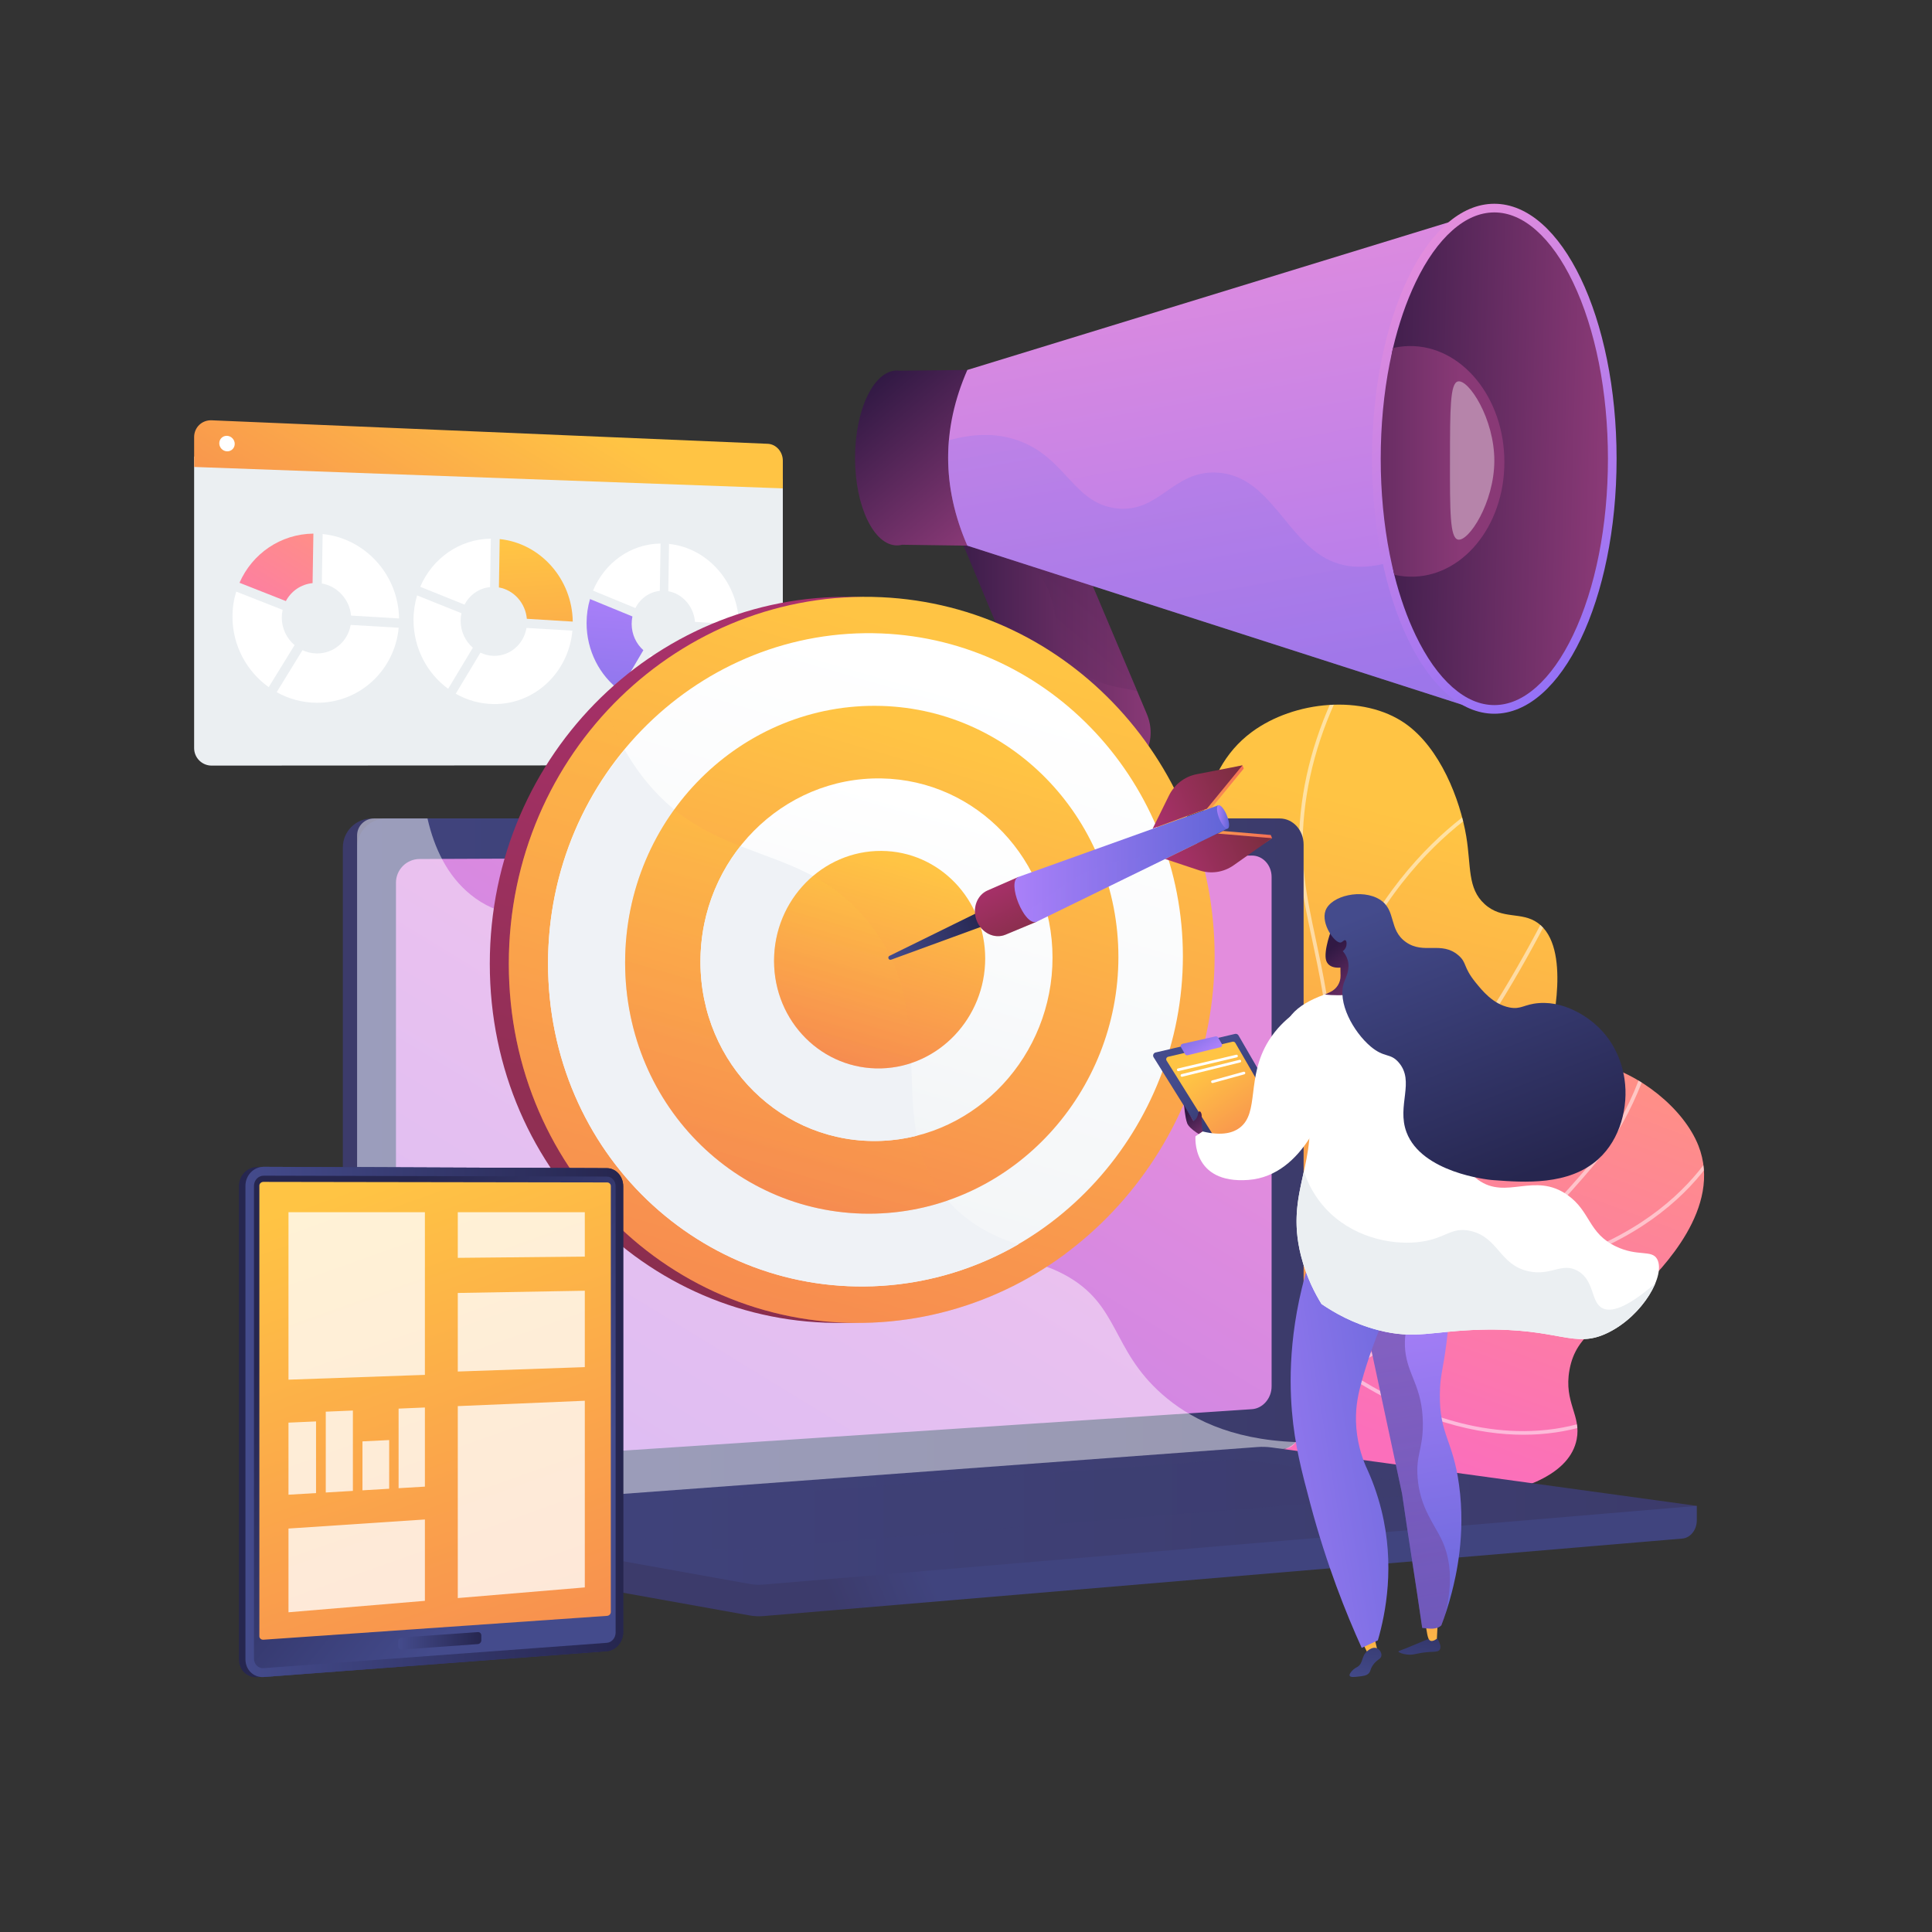 <?xml version="1.0" encoding="utf-8"?>
<!-- Generator: Adobe Illustrator 27.5.0, SVG Export Plug-In . SVG Version: 6.00 Build 0)  -->
<svg version="1.1" xmlns="http://www.w3.org/2000/svg" xmlns:xlink="http://www.w3.org/1999/xlink" x="0px" y="0px"
	 viewBox="0 0 3710 3710" style="enable-background:new 0 0 3710 3710;" xml:space="preserve">
<rect x="0" y="0" width="3710" height="3710" fill="#333333" stroke="none"/>
<g id="Background">
	<g>
		<g>
			<rect style="fill:transparent;" width="3710" height="3710"/>
		</g>
	</g>
</g>
<g id="Illustration">
	<g>
		<path style="fill:transparent;" d="M1074.332,555.198c-96.455,140.604,16.64,368.558-126.481,474.304
			c-139.318,102.936-310.466-65.79-441.764,22.817c-194.773,131.443-159.204,732.9,125.565,1106.598
			c85.64,112.384,157.197,156.111,188.89,283.211c68.052,272.917-171.119,435.265-125.604,570.246
			c102.481,303.927,1678.564,558.957,2310.959-354.443c295.354-426.596,339.545-1042.603,75.656-1510.464
			C2604.706,302.05,1290.759,239.708,1074.332,555.198z"/>
		<g>
			<g>
				<path style="fill:#EBEFF2;" d="M372.788,876.741v559.806c0,18.585,15.052,33.642,33.579,33.632l1067.902-0.636
					c16.022-0.01,28.984-13.985,28.984-31.216V919.32L372.788,876.741z"/>
				<linearGradient id="SVGID_1_" gradientUnits="userSpaceOnUse" x1="1024.11" y1="743.187" x2="558.626" y2="1504.151">
					<stop  offset="0" style="stop-color:#FFC444"/>
					<stop  offset="0.996" style="stop-color:#F36F56"/>
				</linearGradient>
				<path style="fill:url(#SVGID_1_);" d="M1474.269,852.21L406.367,807.094c-18.527-0.783-33.579,13.647-33.579,32.233v57.362
					l1130.464,41.126v-53.181C1503.252,867.401,1490.29,852.886,1474.269,852.21z"/>
				<path style="fill:#FFFFFF;" d="M450.747,852.386c0,8.221-6.634,14.631-14.825,14.315c-8.2-0.315-14.854-7.249-14.854-15.486
					c0-8.237,6.654-14.646,14.854-14.315C444.113,837.232,450.747,844.165,450.747,852.386z"/>
			</g>
			<g>
				
					<linearGradient id="SVGID_00000015320925150074972020000002462821576630692285_" gradientUnits="userSpaceOnUse" x1="602.106" y1="1003.439" x2="413.412" y2="1302.941">
					<stop  offset="0" style="stop-color:#FF9085"/>
					<stop  offset="1" style="stop-color:#FB6FBB"/>
				</linearGradient>
				<path style="fill:url(#SVGID_00000015320925150074972020000002462821576630692285_);" d="M548.961,1154.218
					c10.115-19.02,29.063-32.319,51.293-34.449l1.554-95.074c-63.287,0.657-117.608,38.861-141.886,94.403L548.961,1154.218z"/>
				<path style="fill:#FFFFFF;" d="M618.019,1120.458c29.972,5.242,53.303,30.638,56.091,61.627l92.192,5.541
					c-1.173-83.816-65.121-153.89-146.734-162.127L618.019,1120.458z"/>
				<path style="fill:#FFFFFF;" d="M673.398,1200.023c-5.437,31.546-32.569,55.226-65.351,54.783
					c-9.679-0.131-18.886-2.353-27.206-6.236l-49.557,80.624c22.89,12.791,49.05,20.139,76.763,20.341
					c82.677,0.603,149.952-62.672,157.551-144.08L673.398,1200.023z"/>
				<path style="fill:#FFFFFF;" d="M516.009,1319.508l49.653-80.669c-14.975-12.673-24.544-31.727-24.544-52.895
					c0-5.115,0.563-10.086,1.622-14.857l-89.112-35.036c-4.68,15.183-7.202,31.368-7.202,48.196
					C446.426,1239.97,474.018,1289.511,516.009,1319.508z"/>
			</g>
			<g>
				<path style="fill:#FFFFFF;" d="M892.065,1161.081c9.668-18.599,27.778-31.609,49.027-33.704l1.485-92.955
					c-60.491,0.681-112.402,38.061-135.601,92.367L892.065,1161.081z"/>
				
					<linearGradient id="SVGID_00000012459773471620064380000011989443796307345339_" gradientUnits="userSpaceOnUse" x1="1022.92" y1="1043.956" x2="1056.955" y2="1695.491">
					<stop  offset="0" style="stop-color:#FFC444"/>
					<stop  offset="0.996" style="stop-color:#F36F56"/>
				</linearGradient>
				<path style="fill:url(#SVGID_00000012459773471620064380000011989443796307345339_);" d="M958.074,1128.043
					c28.653,5.111,50.959,29.932,53.625,60.232l88.156,5.382c-1.122-81.967-62.272-150.455-140.299-158.459L958.074,1128.043z"/>
				<path style="fill:#FFFFFF;" d="M1011.019,1205.816c-5.198,30.848-31.138,54.01-62.476,53.587
					c-9.252-0.125-18.053-2.295-26.006-6.089l-47.365,78.833c21.877,12.501,46.881,19.68,73.371,19.874
					c79.042,0.576,143.373-61.313,150.64-140.926L1011.019,1205.816z"/>
				<path style="fill:#FFFFFF;" d="M860.573,1322.68l47.454-78.876c-14.313-12.385-23.458-31.009-23.458-51.703
					c0-5,0.538-9.86,1.55-14.526l-85.156-34.211c-4.472,14.844-6.882,30.665-6.882,47.114
					C794.082,1244.946,820.446,1293.365,860.573,1322.68z"/>
			</g>
			<g>
				<path style="fill:#FFFFFF;" d="M1220.152,1167.644c9.249-18.196,26.577-30.931,46.908-32.989l1.421-90.928
					c-57.876,0.703-107.535,37.293-129.724,90.417L1220.152,1167.644z"/>
				<path style="fill:#FFFFFF;" d="M1283.31,1135.297c27.419,4.986,48.766,29.258,51.317,58.898l84.38,5.231
					c-1.074-80.197-59.607-147.17-134.279-154.953L1283.31,1135.297z"/>
				<path style="fill:#FFFFFF;" d="M1333.975,1211.356c-4.975,30.179-29.799,52.846-59.787,52.441
					c-8.853-0.119-17.274-2.24-24.883-5.949l-45.316,77.12c20.93,12.223,44.852,19.242,70.198,19.427
					c75.642,0.552,137.218-60.011,144.175-137.907L1333.975,1211.356z"/>
				
					<linearGradient id="SVGID_00000173136986455292109670000014425139287299296909_" gradientUnits="userSpaceOnUse" x1="1188.115" y1="1137.204" x2="1140.463" y2="1678.044">
					<stop  offset="0" style="stop-color:#AA80F9"/>
					<stop  offset="0.996" style="stop-color:#6165D7"/>
				</linearGradient>
				<path style="fill:url(#SVGID_00000173136986455292109670000014425139287299296909_);" d="M1190.024,1325.712l45.4-77.161
					c-13.694-12.109-22.443-30.322-22.443-50.564c0-4.891,0.514-9.645,1.483-14.208l-81.458-33.423
					c-4.277,14.519-6.582,29.993-6.582,46.08C1126.424,1249.704,1151.641,1297.05,1190.024,1325.712z"/>
			</g>
		</g>
		<g>
			<g>
				<g>
					<defs>
						<path id="SVGID_00000157989819919685486430000016682140274866056109_" d="M2104.325,2768.907
							c68.428-64.214,158.72-168.503,199.578-315.963c53.583-193.392-24.939-291.12-16.084-618.538
							c5.599-207.024,11.592-351.445,115.962-428.692c81.79-60.535,214.201-72.57,294.562-16.46
							c66.818,46.654,105.473,145.881,117.269,216.71c9.613,57.725,1.892,99.638,35.168,130.047
							c34.006,31.076,70.717,13.483,102.515,36.5c64.485,46.678,27.146,201.298,21.112,226.287
							c-67.13,277.979-323.263,465.458-435.975,545.89C2445.238,2611.193,2301.072,2699.814,2104.325,2768.907z"/>
					</defs>
					
						<linearGradient id="SVGID_00000176739789072084037610000009366780394653541051_" gradientUnits="userSpaceOnUse" x1="2697.386" y1="1565.113" x2="2286.645" y2="3179.255">
						<stop  offset="0" style="stop-color:#FFC444"/>
						<stop  offset="0.996" style="stop-color:#F36F56"/>
					</linearGradient>
					
						<use xlink:href="#SVGID_00000157989819919685486430000016682140274866056109_"  style="overflow:visible;fill:url(#SVGID_00000176739789072084037610000009366780394653541051_);"/>
					<clipPath id="SVGID_00000101786305571874402270000014158060931822888364_">
						<use xlink:href="#SVGID_00000157989819919685486430000016682140274866056109_"  style="overflow:visible;"/>
					</clipPath>
					<g style="opacity:0.5;clip-path:url(#SVGID_00000101786305571874402270000014158060931822888364_);">
						<path style="fill:#FFFFFF;" d="M2026.365,2820.891l-2.498-6.567c118.775-45.135,220.958-98.942,303.717-159.93
							c121.969-89.887,197.898-192.983,225.672-306.422c21.76-88.872,14.04-181.002,3.352-308.514
							c-8.533-101.8-23.763-173.189-37.199-236.174c-17.577-82.394-31.462-147.476-21.791-241.94
							c9.813-95.845,41.413-191.12,93.914-283.179l6.107,3.483c-52.018,91.202-83.319,185.546-93.029,280.414
							c-9.562,93.363,4.22,157.966,21.67,239.756c13.48,63.191,28.759,134.81,37.326,237.054
							c10.341,123.354,18.507,220.786-3.524,310.771c-28.179,115.083-105.003,219.518-228.331,310.407
							C2248.482,2721.417,2145.734,2775.531,2026.365,2820.891z"/>
						<path style="fill:#FFFFFF;" d="M2554.217,1968.443l-3.637-1.587c-0.679-0.295-68.583-30.378-136.41-100.182
							c-62.599-64.422-138.061-176.869-142.079-346.703l7.027-0.165c3.963,167.557,78.368,278.449,140.092,341.971
							c57.998,59.688,115.814,89.815,130.578,96.954c55.723-184.021,154.567-299.464,227.929-364.028
							c80.142-70.526,148.196-97.348,148.875-97.611l2.539,6.553c-0.669,0.259-67.783,26.752-147.022,96.554
							c-73.101,64.395-171.781,179.893-226.76,364.439L2554.217,1968.443z"/>
						<path style="fill:#FFFFFF;" d="M2568.82,2244.118l-1.441-2.108c-0.666-0.976-67.639-98.537-153.919-183.192
							c-85.728-84.117-286.607-113.354-288.624-113.639l0.981-6.958c2.045,0.288,205.206,29.864,292.563,115.581
							c79.713,78.21,143.019,167.35,153.332,182.127c210.558-65.083,435.369-557.956,437.623-562.946l6.402,2.892
							c-0.566,1.259-57.802,127.351-140.627,259.527c-111.488,177.921-213.715,281.546-303.841,307.997L2568.82,2244.118z"/>
						<path style="fill:#FFFFFF;" d="M2363.089,2635.308l3.496-6.069c53.778-93.434,45.952-191.566-23.259-291.669
							c-51.874-75.024-120.686-122.988-121.376-123.465l3.994-5.783c0.697,0.482,70.435,49.065,123.053,125.095
							c68.469,98.938,77.795,200.14,27.143,293.139c24.913-3.622,114.363-18.376,226.132-57.365
							c121.228-42.287,294.265-122.547,430.195-264.767l264.168-276.391l5.078,4.855l-264.168,276.391
							c-136.942,143.279-311.125,224.066-433.132,266.607c-132.156,46.079-233.364,58.475-234.369,58.595L2363.089,2635.308z"/>
					</g>
				</g>
			</g>
			<g>
				<g>
					<defs>
						<path id="SVGID_00000040542348558204340970000004044746345929450157_" d="M2127.742,2752.985
							c133.056,65.175,311.856,129.218,510.347,133.971c50.655,1.213,363.579,8.705,389.579-122.942
							c9.159-46.373-25.019-70.847-13.857-133.062c13.226-73.719,69.677-86.543,136.982-153.95
							c40.161-40.221,157.692-157.929,110.642-277.086c-28.116-71.205-113.731-139.707-195.252-157.882
							c-119.573-26.66-206.904,60.177-352.129,209.662c-128.737,132.513-133.853,177.793-228.22,271.597
							C2415.795,2592.911,2304.364,2681.537,2127.742,2752.985z"/>
					</defs>
					
						<linearGradient id="SVGID_00000026128468053899092220000009104072970359941280_" gradientUnits="userSpaceOnUse" x1="2907.717" y1="1964.124" x2="2615.011" y2="2749.809">
						<stop  offset="0" style="stop-color:#FF9085"/>
						<stop  offset="0.629" style="stop-color:#FC7BA7"/>
						<stop  offset="1" style="stop-color:#FB6FBB"/>
					</linearGradient>
					
						<use xlink:href="#SVGID_00000040542348558204340970000004044746345929450157_"  style="overflow:visible;fill:url(#SVGID_00000026128468053899092220000009104072970359941280_);"/>
					<clipPath id="SVGID_00000177455983668059090420000003257845021352504760_">
						<use xlink:href="#SVGID_00000040542348558204340970000004044746345929450157_"  style="overflow:visible;"/>
					</clipPath>
					<g style="opacity:0.5;clip-path:url(#SVGID_00000177455983668059090420000003257845021352504760_);">
						<path style="fill:#FFFFFF;" d="M2130.891,2751.667c-58.489,0-116.517-6.172-173.99-18.541
							c-151.013-32.5-292.611-104.752-420.859-214.746l4.577-5.335c127.349,109.225,267.904,180.961,417.757,213.212
							c199.62,42.961,406.342,10.513,614.42-96.441c216.751-111.412,380.675-275.739,480.023-393.974
							c68.744-81.813,113.875-187.322,134.143-313.597l6.938,1.113c-20.469,127.55-66.126,234.205-135.7,317.004
							c-99.764,118.729-264.401,283.757-482.192,395.703C2426.295,2713.019,2277.204,2751.667,2130.891,2751.667z"/>
						<path style="fill:#FFFFFF;" d="M2832.888,2461.799l-0.727-3.074c-0.151-0.643-15.155-65.426-11.106-151.329
							c3.743-79.382,24.961-193.641,104.797-287.178l5.345,4.563c-141.399,165.663-98.951,399.7-92.861,429.245
							c371.109-47.914,469.521-259.459,490.869-323.305c0.587-1.753,0.978-2.841,1.163-3.218l6.299,3.112l-3.15-1.556l3.177,1.498
							c-0.154,0.357-0.415,1.168-0.827,2.393c-21.735,65.013-122.027,280.837-499.848,328.455L2832.888,2461.799z"/>
						<path style="fill:#FFFFFF;" d="M2925.501,2755.126c-83.95,0-205.346-23.686-349.449-121.151l-1.554-1.052l0.01-1.878
							c0.01-2.002,2.597-202.624,126.605-417.351l124.975-216.406l6.087,3.513l-124.975,216.406
							c-116.672,202.023-125.061,391.295-125.627,412.017c88.829,59.801,225.301,128.327,373.641,117.844
							c89.22-6.282,141.145-38.68,141.656-39.005l3.774,5.927c-2.148,1.367-53.624,33.559-144.47,40.055
							C2946.602,2754.729,2936.357,2755.126,2925.501,2755.126z"/>
					</g>
				</g>
			</g>
		</g>
		<g>
			
				<linearGradient id="SVGID_00000062886409772717715930000000177382893757349543_" gradientUnits="userSpaceOnUse" x1="1793.456" y1="1149.199" x2="2209.557" y2="1149.199">
				<stop  offset="0" style="stop-color:#311944"/>
				<stop  offset="1" style="stop-color:#893976"/>
			</linearGradient>
			<path style="fill:url(#SVGID_00000062886409772717715930000000177382893757349543_);" d="M2096.448,1493.306
				c-36.641-2.346-71.243-25.561-86.129-61.314l-209.9-504.175c-19.111-45.908,2.448-97.866,48.395-116.291
				c46.27-18.552,118.4,3.299,138.003,49.694l215.335,509.644c20.3,48.051-2.592,100.593-50.875,117.125
				C2139.385,1492.059,2108.536,1494.079,2096.448,1493.306z"/>
			
				<linearGradient id="SVGID_00000055668446878236508600000007104556673688986814_" gradientUnits="userSpaceOnUse" x1="-3611.52" y1="953.54" x2="-3895.251" y2="1288.157" gradientTransform="matrix(1 0 0 1 5719.245 0)">
				<stop  offset="0" style="stop-color:#311944"/>
				<stop  offset="1" style="stop-color:#893976"/>
			</linearGradient>
			<path style="opacity:0.3;fill:url(#SVGID_00000055668446878236508600000007104556673688986814_);" d="M1848.813,811.526
				c46.27-18.552,118.4,3.299,138.003,49.694l196.89,465.989c-32.951-8.467-71.96-7.706-109.404-40.538
				c-62.334-54.658-31.669-124.704-81.075-187.097c-22.584-28.52-64.373-58.545-149.436-67.578l-43.372-104.178
				C1781.308,881.908,1802.867,829.951,1848.813,811.526z"/>
			
				<linearGradient id="SVGID_00000097495794073726765900000016741367194955400106_" gradientUnits="userSpaceOnUse" x1="3397.104" y1="745.61" x2="3168.079" y2="1015.71" gradientTransform="matrix(-1 0 0 1 5063.502 0)">
				<stop  offset="0" style="stop-color:#311944"/>
				<stop  offset="1" style="stop-color:#893976"/>
			</linearGradient>
			<path style="fill:url(#SVGID_00000097495794073726765900000016741367194955400106_);" d="M1722.452,711.477
				c1.804,0,3.594,0.136,5.368,0.38l129.752-1.424v337.371l-125.292-1.716c-3.222,0.818-6.501,1.247-9.829,1.247
				c-44.47,0-80.52-75.184-80.52-167.929C1641.933,786.661,1677.983,711.477,1722.452,711.477z"/>
			
				<linearGradient id="SVGID_00000149374159131019487760000003381635986802894760_" gradientUnits="userSpaceOnUse" x1="-3445.559" y1="369.173" x2="-3183.713" y2="1817.5" gradientTransform="matrix(1 0 0 1 5719.245 0)">
				<stop  offset="0.004" style="stop-color:#E38DDD"/>
				<stop  offset="1" style="stop-color:#9571F6"/>
			</linearGradient>
			<path style="fill:url(#SVGID_00000149374159131019487760000003381635986802894760_);" d="M1857.573,710.432
				c-49.148,112.34-49.148,224.279,0,337.371l965.169,310.313l9.967-946.895L1857.573,710.432z"/>
			
				<linearGradient id="SVGID_00000057128245014997183410000011477245966768657541_" gradientUnits="userSpaceOnUse" x1="-3535.152" y1="371.822" x2="-3270.047" y2="1838.181" gradientTransform="matrix(1 0 0 1 5719.245 0)">
				<stop  offset="0" style="stop-color:#AA80F9"/>
				<stop  offset="0.996" style="stop-color:#6165D7"/>
			</linearGradient>
			<path style="opacity:0.3;fill:url(#SVGID_00000057128245014997183410000011477245966768657541_);" d="M2562.196,1079.785
				c-91.768-34.767-120.282-167.901-226.825-172.382c-83.599-3.516-108.784,77.655-190.696,68.9
				c-83.849-8.962-97.929-99.363-191.83-131.228c-42.694-14.487-87.358-11.81-130.709,0.437
				c-5.823,67.09,5.936,134.408,35.437,202.29l965.169,310.313l-57.098-321.501
				C2670.479,1092.128,2606.684,1096.64,2562.196,1079.785z"/>
			
				<linearGradient id="SVGID_00000179606390284058795780000015526824218238279299_" gradientUnits="userSpaceOnUse" x1="2454.757" y1="573.362" x2="1933.164" y2="1188.501" gradientTransform="matrix(-1 0 0 1 5063.502 0)">
				<stop  offset="0.004" style="stop-color:#E38DDD"/>
				<stop  offset="1" style="stop-color:#9571F6"/>
			</linearGradient>
			
				<ellipse style="fill:url(#SVGID_00000179606390284058795780000015526824218238279299_);" cx="2869.541" cy="880.931" rx="234.778" ry="489.644"/>
			
				<linearGradient id="SVGID_00000109716485082124275870000018159198360061953443_" gradientUnits="userSpaceOnUse" x1="2491.288" y1="873.356" x2="1988.464" y2="886.167" gradientTransform="matrix(-1 0 0 1 5063.502 0)">
				<stop  offset="0" style="stop-color:#311944"/>
				<stop  offset="1" style="stop-color:#893976"/>
			</linearGradient>
			<path style="fill:url(#SVGID_00000109716485082124275870000018159198360061953443_);" d="M2869.541,1353.962
				c27.528,0,54.577-11.548,80.396-34.324c26.278-23.18,50.043-56.71,70.637-99.659c43.29-90.285,67.132-210.695,67.132-339.048
				c0-128.353-23.842-248.762-67.132-339.048c-20.594-42.949-44.359-76.478-70.637-99.659
				c-25.819-22.776-52.869-34.324-80.396-34.324s-54.577,11.548-80.396,34.324c-26.278,23.18-50.043,56.71-70.637,99.659
				c-18.101,37.75-32.802,80.768-43.781,127.43c-15.279,64.936,28.883,132.725,28.883,207.41
				c0,79.416-43.107,159.998-25.893,228.078c10.607,41.952,24.285,80.754,40.791,115.177c20.594,42.949,44.36,76.479,70.637,99.659
				C2814.964,1342.414,2842.013,1353.962,2869.541,1353.962z"/>
			<g>
				<defs>
					<path id="SVGID_00000178204791261939455560000001622222416055155869_" d="M2869.541,1353.962
						c27.528,0,54.577-11.548,80.396-34.324c26.278-23.18,50.043-56.71,70.637-99.659c43.29-90.285,67.132-210.695,67.132-339.048
						c0-128.353-23.842-248.762-67.132-339.048c-20.594-42.949-44.359-76.478-70.637-99.659
						c-25.819-22.776-52.869-34.324-80.396-34.324s-54.577,11.548-80.396,34.324c-26.278,23.18-50.043,56.71-70.637,99.659
						c-43.29,90.285-67.132,210.695-67.132,339.048c0,128.353,23.842,248.763,67.132,339.048
						c20.594,42.949,44.36,76.479,70.637,99.659C2814.964,1342.414,2842.013,1353.962,2869.541,1353.962z"/>
				</defs>
				<clipPath id="SVGID_00000021102722945377379910000018288708170553223328_">
					<use xlink:href="#SVGID_00000178204791261939455560000001622222416055155869_"  style="overflow:visible;"/>
				</clipPath>
				
					<linearGradient id="SVGID_00000181785814103902989950000006244568119668785537_" gradientUnits="userSpaceOnUse" x1="2390.715" y1="885.967" x2="2803.798" y2="885.967">
					<stop  offset="0" style="stop-color:#311944"/>
					<stop  offset="1" style="stop-color:#893976"/>
				</linearGradient>
				
					<path style="clip-path:url(#SVGID_00000021102722945377379910000018288708170553223328_);fill:url(#SVGID_00000181785814103902989950000006244568119668785537_);" d="
					M2888.863,887.355c0,124.053-82.143,222.552-182.042,220.04c-98.354-2.473-176.976-102.217-176.976-222.817
					c0-120.601,78.622-219.127,176.976-220.079C2806.72,663.532,2888.863,763.302,2888.863,887.355z"/>
				<path style="opacity:0.38;clip-path:url(#SVGID_00000021102722945377379910000018288708170553223328_);fill:#FFFFFF;" d="
					M2869.539,885.257c-0.312,80.346-49.568,155.599-69.913,150.851c-15.415-3.598-15.354-53.482-15.232-153.251
					c0.12-97.915,0.181-146.872,15.232-150.382C2820.02,727.719,2869.856,803.958,2869.539,885.257z"/>
			</g>
		</g>
		<g>
			
				<linearGradient id="SVGID_00000181079230433322509800000001446024934152443067_" gradientUnits="userSpaceOnUse" x1="1772.395" y1="2990.579" x2="1591.674" y2="3066.482">
				<stop  offset="0" style="stop-color:#40447E"/>
				<stop  offset="0.996" style="stop-color:#3C3B6B"/>
			</linearGradient>
			<path style="fill:url(#SVGID_00000181079230433322509800000001446024934152443067_);" d="M3258.347,2891.689l-2572.615-22.406
				v66.295c0,17.994,11.221,33.294,26.417,36.021l727.459,130.546c8.633,1.549,17.388,1.96,26.1,1.225l1764.683-148.844
				c15.755-1.328,27.957-16.677,27.957-35.163V2891.689z"/>
			<g>
				
					<linearGradient id="SVGID_00000040568533177664933540000005905766534494538387_" gradientUnits="userSpaceOnUse" x1="1531.078" y1="2194.082" x2="1334.949" y2="2276.456">
					<stop  offset="0" style="stop-color:#40447E"/>
					<stop  offset="0.996" style="stop-color:#3C3B6B"/>
				</linearGradient>
				<path style="fill:url(#SVGID_00000040568533177664933540000005905766534494538387_);" d="M2430.189,2784.222L714.046,2905.5
					c-30.709,2.17-55.678-20.89-55.678-51.512V1627.15c0-30.622,24.969-55.446,55.678-55.446h1716.143
					c25.3,0,45.756,22.44,45.756,50.123v1109.04C2475.945,2758.547,2455.49,2782.434,2430.189,2784.222z"/>
				
					<linearGradient id="SVGID_00000104688511037449778850000002792732846557683087_" gradientUnits="userSpaceOnUse" x1="685.732" y1="2238.672" x2="2503.309" y2="2238.672">
					<stop  offset="0" style="stop-color:#40447E"/>
					<stop  offset="0.996" style="stop-color:#3C3B6B"/>
				</linearGradient>
				<path style="fill:url(#SVGID_00000104688511037449778850000002792732846557683087_);" d="M2457.553,2784.222L741.411,2905.5
					c-30.71,2.17-55.679-20.89-55.679-51.512V1627.15c0-30.622,24.968-55.446,55.679-55.446h1716.142
					c25.301,0,45.756,22.44,45.756,50.123v1109.04C2503.309,2758.547,2482.854,2782.434,2457.553,2784.222z"/>
				
					<linearGradient id="SVGID_00000120560748004666258180000016260088016021269408_" gradientUnits="userSpaceOnUse" x1="1833.939" y1="1798.132" x2="440.941" y2="4075.382">
					<stop  offset="0.004" style="stop-color:#E38DDD"/>
					<stop  offset="1" style="stop-color:#9571F6"/>
				</linearGradient>
				<path style="fill:url(#SVGID_00000120560748004666258180000016260088016021269408_);" d="M2404.09,2706.032L805.682,2811.379
					c-24.991,1.647-45.299-17.28-45.299-42.279V1695.001c0-24.999,20.308-45.349,45.299-45.453l1598.408-6.615
					c20.871-0.087,37.753,18.302,37.753,41.071v978.313C2441.843,2685.086,2424.961,2704.657,2404.09,2706.032z"/>
				<path style="fill:#FFFFFF;" d="M1660.091,1605.26c0,11.4-8.833,20.667-19.741,20.7c-10.921,0.033-19.784-9.202-19.784-20.627
					c0-11.426,8.863-20.693,19.784-20.701C1651.258,1584.625,1660.091,1593.86,1660.091,1605.26z"/>
				<path style="opacity:0.48;fill:#FFFFFF;" d="M2044.075,2447.742c-132.299-71.184-236.325,19.014-336.718-69.98
					c-60.865-53.954-30.983-94.188-105.875-174.816c-82.949-89.302-136.954-59.283-220.317-139.656
					c-105.407-101.626-52.688-180.693-143.483-253.657c-110.147-88.516-228.934-6.589-333.786-91.479
					c-45.224-36.613-70.037-89.842-82.994-146.452H718.309c-17.978,0-32.577,14.571-32.577,32.545v1271.725
					c0,17.974,14.599,31.509,32.577,30.233l1749.031-124.15c8.583-0.609,16.195-5.621,21.079-12.886
					c-128.034-4.667-206.692-47.587-256.972-91.958C2133.085,2590.411,2150.146,2504.812,2044.075,2447.742z"/>
			</g>
			
				<linearGradient id="SVGID_00000028290208150587054420000001023792858452525473_" gradientUnits="userSpaceOnUse" x1="685.732" y1="2910.805" x2="3258.347" y2="2910.805">
				<stop  offset="0" style="stop-color:#40447E"/>
				<stop  offset="0.996" style="stop-color:#3C3B6B"/>
			</linearGradient>
			<path style="fill:url(#SVGID_00000028290208150587054420000001023792858452525473_);" d="M2414.732,2778.721l-1729,127.657
				l753.876,135.287c8.633,1.549,17.388,1.96,26.1,1.225l1792.639-151.202l-816.111-112.1
				C2433.109,2778.335,2423.903,2778.045,2414.732,2778.721z"/>
			
				<linearGradient id="SVGID_00000127729820525678894810000010528777148671055029_" gradientUnits="userSpaceOnUse" x1="938.02" y1="2889.727" x2="2822.959" y2="2889.727">
				<stop  offset="0" style="stop-color:#40447E"/>
				<stop  offset="0.996" style="stop-color:#3C3B6B"/>
			</linearGradient>
			<polygon style="opacity:0.3;fill:url(#SVGID_00000127729820525678894810000010528777148671055029_);" points="938.02,2909.589 
				2377.464,2801.727 2822.959,2862.426 1395.915,2977.726 			"/>
		</g>
		<g>
			<g>
				
					<linearGradient id="SVGID_00000016770612155654928140000006621432082290459794_" gradientUnits="userSpaceOnUse" x1="1794.654" y1="1230.975" x2="1226.638" y2="3197.186">
					<stop  offset="0" style="stop-color:#AB316D"/>
					<stop  offset="1" style="stop-color:#792D3D"/>
				</linearGradient>
				<path style="fill:url(#SVGID_00000016770612155654928140000006621432082290459794_);" d="M2295.896,1835.563
					c0,364.096-277.928,678.359-639.887,703.241c-384.958,26.463-715.457-280.834-715.457-687.929s330.498-721.859,715.457-704.095
					C2017.967,1163.484,2295.896,1471.467,2295.896,1835.563z"/>
				
					<linearGradient id="SVGID_00000103960065572237894640000015825183324364368816_" gradientUnits="userSpaceOnUse" x1="1831.176" y1="1230.975" x2="1263.16" y2="3197.186">
					<stop  offset="0" style="stop-color:#FFC444"/>
					<stop  offset="0.996" style="stop-color:#F36F56"/>
				</linearGradient>
				<path style="fill:url(#SVGID_00000103960065572237894640000015825183324364368816_);" d="M2332.418,1835.563
					c0,364.096-277.928,678.359-639.886,703.241c-384.958,26.463-715.457-280.834-715.457-687.929s330.498-721.859,715.457-704.095
					C2054.49,1163.484,2332.418,1471.467,2332.418,1835.563z"/>
				<g style="opacity:0.3;">
					
						<linearGradient id="SVGID_00000084491422099431871230000015692869445812520367_" gradientUnits="userSpaceOnUse" x1="1770.805" y1="1182.763" x2="1190.21" y2="3192.516">
						<stop  offset="0" style="stop-color:#FFC444"/>
						<stop  offset="0.996" style="stop-color:#F36F56"/>
					</linearGradient>
					<path style="fill:url(#SVGID_00000084491422099431871230000015692869445812520367_);" d="M1819.896,2305.362
						c-130.729-148.574-7.196-339.201-144.167-524.29c-127.1-171.753-305.995-110.963-443.802-292.019
						c-29.378-38.597-50.794-80.236-66.07-123.046c-116.771,126.363-188.782,296.785-188.782,484.869
						c0,407.095,330.499,714.392,715.457,687.929c133.273-9.161,254.815-57.318,354.978-131.86
						C1935.377,2396.667,1864.862,2356.466,1819.896,2305.362z"/>
				</g>
				
					<linearGradient id="SVGID_00000103979899890166777980000007809285147750120842_" gradientUnits="userSpaceOnUse" x1="1820.719" y1="1292.295" x2="1309.675" y2="3061.296">
					<stop  offset="0" style="stop-color:#FFFFFF"/>
					<stop  offset="0.996" style="stop-color:#EBEFF2"/>
				</linearGradient>
				<path style="fill:url(#SVGID_00000103979899890166777980000007809285147750120842_);" d="M2271.487,1836.251
					c0,329.426-252.217,612.367-578.956,632.952c-345.365,21.757-640.131-254.944-640.131-619.179s294.766-647.596,640.131-633.643
					C2019.27,1229.583,2271.487,1506.825,2271.487,1836.251z"/>
				<path style="fill:#EFF2F6;" d="M1692.531,2469.203c95.792-6.035,184.983-34.494,263.093-79.635
					c-61.151-18.642-104.593-48.819-135.729-84.206c-130.729-148.574-7.196-339.201-144.167-524.29
					c-127.1-171.753-305.995-110.963-443.802-292.019c-12.14-15.95-22.902-32.429-32.456-49.296
					c-91.601,110.664-147.07,253.759-147.07,410.267C1052.4,2214.259,1347.166,2490.96,1692.531,2469.203z"/>
				
					<linearGradient id="SVGID_00000170254154251903907170000007187749892868513670_" gradientUnits="userSpaceOnUse" x1="1797.533" y1="1414.799" x2="1400.277" y2="2789.918">
					<stop  offset="0" style="stop-color:#FFC444"/>
					<stop  offset="0.996" style="stop-color:#F36F56"/>
				</linearGradient>
				<path style="fill:url(#SVGID_00000170254154251903907170000007187749892868513670_);" d="M2147.663,1837.65
					c0,258.97-199.47,479.181-455.132,492.35c-266.927,13.749-492.102-201.642-492.102-481.649s225.176-500.486,492.102-492.768
					C1948.193,1362.976,2147.663,1578.68,2147.663,1837.65z"/>
				
					<linearGradient id="SVGID_00000173868777198208622320000002354755365446166459_" gradientUnits="userSpaceOnUse" x1="1615.313" y1="1677.02" x2="1346.74" y2="2606.695">
					<stop  offset="0" style="stop-color:#FFC444"/>
					<stop  offset="0.996" style="stop-color:#F36F56"/>
				</linearGradient>
				<path style="opacity:0.3;fill:url(#SVGID_00000173868777198208622320000002354755365446166459_);" d="M1675.729,1781.072
					c-108.427-146.519-254.395-123.851-380.612-226.343c-59.436,82.114-94.688,183.683-94.688,293.623
					c0,280.007,225.176,495.398,492.102,481.649c44.456-2.29,87.162-10.814,127.365-24.638h0
					C1689.167,2156.788,1812.699,1966.161,1675.729,1781.072z"/>
				
					<linearGradient id="SVGID_00000036971277610402709890000015979103703667178161_" gradientUnits="userSpaceOnUse" x1="1771.321" y1="1537.162" x2="1487.686" y2="2518.978">
					<stop  offset="0" style="stop-color:#FFFFFF"/>
					<stop  offset="0.996" style="stop-color:#EBEFF2"/>
				</linearGradient>
				<path style="fill:url(#SVGID_00000036971277610402709890000015979103703667178161_);" d="M2021.152,1839.079
					c0,186.985-144.897,344.366-328.621,351.719c-189.469,7.583-347.469-146.37-347.469-344.081s158-355.233,347.469-351.931
					C1876.255,1497.987,2021.152,1652.094,2021.152,1839.079z"/>
				<path style="fill:#EFF2F6;" d="M1421.904,1624.858c-47.989,60.619-76.842,137.829-76.842,221.859
					c0,197.711,158,351.663,347.469,344.081c23.403-0.937,46.162-4.304,68.057-9.836c-24.251-124.049,16.516-262.901-84.859-399.891
					C1602.342,1681.902,1511.88,1660.237,1421.904,1624.858z"/>
				
					<linearGradient id="SVGID_00000003105023446557807950000002929452011545482906_" gradientUnits="userSpaceOnUse" x1="1742.081" y1="1659.436" x2="1571.947" y2="2248.361">
					<stop  offset="0" style="stop-color:#FFC444"/>
					<stop  offset="0.996" style="stop-color:#F36F56"/>
				</linearGradient>
				<path style="fill:url(#SVGID_00000003105023446557807950000002929452011545482906_);" d="M1891.866,1840.54
					c0,113.422-88.429,207.891-199.335,211.055c-112.975,3.223-206.117-89.194-206.117-206.475
					c0-117.281,93.142-211.803,206.117-211.132C1803.438,1634.647,1891.866,1727.118,1891.866,1840.54z"/>
				
					<linearGradient id="SVGID_00000013180600318525045890000008468716859191044742_" gradientUnits="userSpaceOnUse" x1="1675.37" y1="1730.07" x2="1541.981" y2="2191.803">
					<stop  offset="0" style="stop-color:#FFC444"/>
					<stop  offset="0.996" style="stop-color:#F36F56"/>
				</linearGradient>
				<path style="opacity:0.3;fill:url(#SVGID_00000013180600318525045890000008468716859191044742_);" d="M1750.034,2041.372
					c-2.709-84.602-9.399-172.592-74.305-260.3c-34.955-47.235-73.758-76.868-114.528-98.78
					c-45.598,38.774-74.787,97.354-74.787,162.829c0,117.281,93.142,209.698,206.117,206.475
					C1712.575,2051.024,1731.868,2047.46,1750.034,2041.372z"/>
			</g>
			<g>
				
					<linearGradient id="SVGID_00000148630071933295107140000013055146351998658213_" gradientUnits="userSpaceOnUse" x1="2102.351" y1="2378.961" x2="2297.269" y2="2378.961" gradientTransform="matrix(0.912 -0.41 0.41 0.912 -676.731 258.968)">
					<stop  offset="0" style="stop-color:#FFC444"/>
					<stop  offset="0.996" style="stop-color:#F36F56"/>
				</linearGradient>
				<path style="fill:url(#SVGID_00000148630071933295107140000013055146351998658213_);" d="M2327.048,1550.87
					c0.491-0.448-102.468,35.376-102.468,35.376l31.428-63.562c10.563-21.363,106.224-48.433,129.868-53.024l2.506,6.165
					L2327.048,1550.87z"/>
				
					<linearGradient id="SVGID_00000147206195832551865340000018383356834279788207_" gradientUnits="userSpaceOnUse" x1="1443.248" y1="2375.252" x2="1643.692" y2="2375.252" gradientTransform="matrix(0.926 -0.377 0.377 0.926 -526.497 180.766)">
					<stop  offset="0" style="stop-color:#444B8C"/>
					<stop  offset="0.996" style="stop-color:#26264F"/>
				</linearGradient>
				<path style="fill:url(#SVGID_00000147206195832551865340000018383356834279788207_);" d="M1893.871,1776.118l-182.586,66.732
					c-4.768,1.743-7.707-5.137-3.15-7.376l174.843-85.945c1.147-0.564,2.532-0.037,3.014,1.148l9.163,22.541
					C1895.626,1774.374,1895.043,1775.69,1893.871,1776.118z"/>
				
					<linearGradient id="SVGID_00000039816751197013220070000016326465265970878117_" gradientUnits="userSpaceOnUse" x1="2100.06" y1="2489.005" x2="2292.039" y2="2489.005" gradientTransform="matrix(0.912 -0.41 0.41 0.912 -676.731 258.968)">
					<stop  offset="0" style="stop-color:#FFC444"/>
					<stop  offset="0.996" style="stop-color:#F36F56"/>
				</linearGradient>
				<path style="fill:url(#SVGID_00000039816751197013220070000016326465265970878117_);" d="M2348.479,1595.699
					c0.657-0.041-100.081,49.135-100.081,49.135l66.17,21.895c22.239,7.358,108.36-43.179,128.191-57.149l-2.506-6.165
					L2348.479,1595.699z"/>
				
					<linearGradient id="SVGID_00000039098436128977516600000002592446268073294999_" gradientUnits="userSpaceOnUse" x1="2087.996" y1="2494.189" x2="2291.797" y2="2494.189" gradientTransform="matrix(0.912 -0.41 0.41 0.912 -676.731 258.968)">
					<stop  offset="0" style="stop-color:#AB316D"/>
					<stop  offset="1" style="stop-color:#792D3D"/>
				</linearGradient>
				<path style="fill:url(#SVGID_00000039098436128977516600000002592446268073294999_);" d="M2336.899,1600.579
					c0.654-0.04-99.627,48.928-99.627,48.928l65.913,21.891c22.152,7.357,46.419,3.805,65.636-9.733l73.937-52.086
					L2336.899,1600.579z"/>
				
					<linearGradient id="SVGID_00000000209869544644912440000013100533887038216582_" gradientUnits="userSpaceOnUse" x1="2090.282" y1="2372.55" x2="2297.269" y2="2372.55" gradientTransform="matrix(0.912 -0.41 0.41 0.912 -676.731 258.968)">
					<stop  offset="0" style="stop-color:#AB316D"/>
					<stop  offset="1" style="stop-color:#792D3D"/>
				</linearGradient>
				<path style="fill:url(#SVGID_00000000209869544644912440000013100533887038216582_);" d="M2317.565,1553.019
					c0.489-0.447-104.057,38.031-104.057,38.031l31.25-63.373c10.502-21.298,30.053-36.453,52.965-40.901l88.154-17.115
					L2317.565,1553.019z"/>
				
					<linearGradient id="SVGID_00000166666627935243374530000013454645084329926584_" gradientUnits="userSpaceOnUse" x1="1762.396" y1="2360.771" x2="1766.29" y2="2538.609" gradientTransform="matrix(0.912 -0.41 0.41 0.912 -676.731 258.968)">
					<stop  offset="0" style="stop-color:#AB316D"/>
					<stop  offset="1" style="stop-color:#792D3D"/>
				</linearGradient>
				<path style="fill:url(#SVGID_00000166666627935243374530000013454645084329926584_);" d="M1990.687,1769.918l-59.791,24.905
					c-21.009,8.751-45.566-3.063-55.019-26.315l0,0c-9.453-23.253-0.347-49.446,20.508-58.576l59.352-25.987L1990.687,1769.918z"/>
				<g style="opacity:0.3;">
					
						<linearGradient id="SVGID_00000114062823295755716640000001413377902493915065_" gradientUnits="userSpaceOnUse" x1="1760.492" y1="2360.811" x2="1764.387" y2="2538.652" gradientTransform="matrix(0.912 -0.41 0.41 0.912 -676.731 258.968)">
						<stop  offset="0" style="stop-color:#AB316D"/>
						<stop  offset="1" style="stop-color:#792D3D"/>
					</linearGradient>
					<path style="fill:url(#SVGID_00000114062823295755716640000001413377902493915065_);" d="M1934.877,1758.802
						c-23.108,1.228-44.258-4.953-62.498-13.906c-0.744,7.7,0.33,15.82,3.498,23.612l0,0c9.453,23.253,34.01,35.067,55.019,26.315
						l59.792-24.906l-10.267-25.255C1966.981,1752.617,1952.974,1757.841,1934.877,1758.802z"/>
				</g>
				
					<linearGradient id="SVGID_00000120524116208496119920000017722733428967838394_" gradientUnits="userSpaceOnUse" x1="1947.995" y1="1658.526" x2="2357.558" y2="1658.526">
					<stop  offset="0" style="stop-color:#AA80F9"/>
					<stop  offset="0.996" style="stop-color:#6165D7"/>
				</linearGradient>
				<path style="fill:url(#SVGID_00000120524116208496119920000017722733428967838394_);" d="M2357.558,1590.77l-366.871,179.147
					c-23.407,9.516-58.358-76.456-34.95-85.972l383.784-137.545L2357.558,1590.77z"/>
				<g style="opacity:0.3;">
					
						<linearGradient id="SVGID_00000095339517208956426460000011373380068959624339_" gradientUnits="userSpaceOnUse" x1="1964.965" y1="1672.086" x2="2357.558" y2="1672.086">
						<stop  offset="0" style="stop-color:#AA80F9"/>
						<stop  offset="0.996" style="stop-color:#6165D7"/>
					</linearGradient>
					<path style="fill:url(#SVGID_00000095339517208956426460000011373380068959624339_);" d="M2238.802,1630.764
						c-75.35,27.417-93.57,13.394-157.615,46.162c-59.017,30.195-82.397,61.975-116.221,75.414
						c8.004,12.604,17.563,20.895,25.722,17.578l366.871-179.148l-7.012-17.248
						C2307.899,1602.206,2269.436,1619.617,2238.802,1630.764z"/>
				</g>
				
					<linearGradient id="SVGID_00000101096181543381524520000008944531879212019877_" gradientUnits="userSpaceOnUse" x1="2336.993" y1="1568.749" x2="2360.243" y2="1568.749">
					<stop  offset="0" style="stop-color:#AA80F9"/>
					<stop  offset="0.996" style="stop-color:#6165D7"/>
				</linearGradient>
				<path style="fill:url(#SVGID_00000101096181543381524520000008944531879212019877_);" d="M2355.867,1565.655
					c5.026,12.363,5.841,23.759,1.827,25.451c-4.008,1.69-11.315-6.936-16.326-19.264c-5.012-12.327-5.842-23.717-1.848-25.442
					C2343.52,1544.673,2350.842,1553.293,2355.867,1565.655z"/>
			</g>
		</g>
		<g>
			<g>
				
					<linearGradient id="SVGID_00000070826919264892769620000010441116395341543561_" gradientUnits="userSpaceOnUse" x1="471.321" y1="2730.55" x2="1196.746" y2="2730.55">
					<stop  offset="0" style="stop-color:#444B8C"/>
					<stop  offset="0.996" style="stop-color:#26264F"/>
				</linearGradient>
				<path style="fill:url(#SVGID_00000070826919264892769620000010441116395341543561_);" d="M1196.746,3133.922
					c0,19.018-14.025,35.546-31.31,36.846l-658.992,49.583c-19.342,1.456-35.123-13.791-35.123-33.989v-909.216
					c0-20.199,15.781-36.571,35.123-36.495l658.992,2.586c17.285,0.068,31.31,15.596,31.31,34.614V3133.922z"/>
				
					<linearGradient id="SVGID_00000000198199434505055640000009409496385337430432_" gradientUnits="userSpaceOnUse" x1="831.227" y1="4805.883" x2="1218.018" y2="4333.139" gradientTransform="matrix(0 -1 1 0 -3755.802 3738.606)">
					<stop  offset="0" style="stop-color:#444B8C"/>
					<stop  offset="0.996" style="stop-color:#26264F"/>
				</linearGradient>
				<path style="fill:url(#SVGID_00000000198199434505055640000009409496385337430432_);" d="M487.696,2277.162v908.016
					c0,10.8,8.401,18.934,18.749,18.169l519.94-38.406l139.051-10.271c9.26-0.684,16.755-9.501,16.755-19.696v-857.136
					c0-10.194-7.496-18.477-16.755-18.501l-144.059-0.367l-514.932-1.313C496.097,2257.63,487.696,2266.363,487.696,2277.162z"/>
				
					<linearGradient id="SVGID_00000142884047759247177330000003332619297733574326_" gradientUnits="userSpaceOnUse" x1="681.732" y1="2277.174" x2="1204.448" y2="3747.616">
					<stop  offset="0" style="stop-color:#FFC444"/>
					<stop  offset="0.996" style="stop-color:#F36F56"/>
				</linearGradient>
				<path style="fill:url(#SVGID_00000142884047759247177330000003332619297733574326_);" d="M1172.95,3095.526
					c0,3.792-3.159,7.095-7.041,7.365l-659.991,45.837c-4.336,0.301-7.866-2.716-7.866-6.726v-865.183
					c0-4.01,3.531-7.267,7.866-7.26l659.991,1.048c3.883,0.006,7.041,3.096,7.041,6.888V3095.526z"/>
				
					<linearGradient id="SVGID_00000100356894883332879760000018317260820989799305_" gradientUnits="userSpaceOnUse" x1="764.598" y1="3150.92" x2="924.25" y2="3150.92">
					<stop  offset="0" style="stop-color:#444B8C"/>
					<stop  offset="0.996" style="stop-color:#26264F"/>
				</linearGradient>
				<path style="fill:url(#SVGID_00000100356894883332879760000018317260820989799305_);" d="M917.461,3157.135l-145.899,10.584
					c-3.845,0.279-6.964-2.522-6.964-6.257v-9.786c0-3.735,3.119-6.982,6.964-7.254l145.899-10.303
					c3.75-0.265,6.789,2.508,6.789,6.193v9.657C924.25,3153.655,921.211,3156.863,917.461,3157.135z"/>
			</g>
			<g>
				
					<linearGradient id="SVGID_00000137116978711102258740000002821142151830742428_" gradientUnits="userSpaceOnUse" x1="458.873" y1="2730.884" x2="1184.259" y2="2730.884">
					<stop  offset="0.004" style="stop-color:#26264F"/>
					<stop  offset="1" style="stop-color:#444B8C"/>
				</linearGradient>
				<path style="fill:url(#SVGID_00000137116978711102258740000002821142151830742428_);" d="M1184.259,3134.246
					c0,19.018-14.024,35.545-31.308,36.845l-658.956,49.582c-19.341,1.455-35.122-13.79-35.122-33.988v-909.192
					c0-20.199,15.781-36.569,35.122-36.493l658.956,2.586c17.284,0.068,31.308,15.595,31.308,34.613V3134.246z"/>
				
					<linearGradient id="SVGID_00000080926165046346440690000000362784089707057809_" gradientUnits="userSpaceOnUse" x1="471.321" y1="2730.55" x2="1196.746" y2="2730.55">
					<stop  offset="0" style="stop-color:#444B8C"/>
					<stop  offset="0.996" style="stop-color:#26264F"/>
				</linearGradient>
				<path style="fill:url(#SVGID_00000080926165046346440690000000362784089707057809_);" d="M1196.746,3133.922
					c0,19.018-14.025,35.546-31.31,36.846l-658.992,49.583c-19.342,1.456-35.123-13.791-35.123-33.989v-909.216
					c0-20.199,15.781-36.571,35.123-36.495l658.992,2.586c17.285,0.068,31.31,15.596,31.31,34.614V3133.922z"/>
				
					<linearGradient id="SVGID_00000172416116949927343250000006029897494983303827_" gradientUnits="userSpaceOnUse" x1="831.227" y1="4805.883" x2="1218.018" y2="4333.139" gradientTransform="matrix(0 -1 1 0 -3755.802 3738.606)">
					<stop  offset="0" style="stop-color:#444B8C"/>
					<stop  offset="0.996" style="stop-color:#26264F"/>
				</linearGradient>
				<path style="fill:url(#SVGID_00000172416116949927343250000006029897494983303827_);" d="M487.696,2277.162v908.016
					c0,10.8,8.401,18.934,18.749,18.169l519.94-38.406l139.051-10.271c9.26-0.684,16.755-9.501,16.755-19.696v-857.136
					c0-10.194-7.496-18.477-16.755-18.501l-144.059-0.367l-514.932-1.313C496.097,2257.63,487.696,2266.363,487.696,2277.162z"/>
				
					<linearGradient id="SVGID_00000111893205630264769880000012729910116047827885_" gradientUnits="userSpaceOnUse" x1="681.732" y1="2277.174" x2="1204.448" y2="3747.616">
					<stop  offset="0" style="stop-color:#FFC444"/>
					<stop  offset="0.996" style="stop-color:#F36F56"/>
				</linearGradient>
				<path style="fill:url(#SVGID_00000111893205630264769880000012729910116047827885_);" d="M1172.95,3095.526
					c0,3.792-3.159,7.095-7.041,7.365l-659.991,45.837c-4.336,0.301-7.866-2.716-7.866-6.726v-865.183
					c0-4.01,3.531-7.267,7.866-7.26l659.991,1.048c3.883,0.006,7.041,3.096,7.041,6.888V3095.526z"/>
				
					<linearGradient id="SVGID_00000140725339304326507840000002488419024763655596_" gradientUnits="userSpaceOnUse" x1="764.598" y1="3150.92" x2="924.25" y2="3150.92">
					<stop  offset="0" style="stop-color:#444B8C"/>
					<stop  offset="0.996" style="stop-color:#26264F"/>
				</linearGradient>
				<path style="fill:url(#SVGID_00000140725339304326507840000002488419024763655596_);" d="M917.461,3157.135l-145.899,10.584
					c-3.845,0.279-6.964-2.522-6.964-6.257v-9.786c0-3.735,3.119-6.982,6.964-7.254l145.899-10.303
					c3.75-0.265,6.789,2.508,6.789,6.193v9.657C924.25,3153.655,921.211,3156.863,917.461,3157.135z"/>
			</g>
			<g>
				<polygon style="opacity:0.78;fill:#FFFFFF;" points="815.921,2640.17 553.981,2649.369 553.981,2327.772 815.921,2327.772 				
					"/>
				<polygon style="opacity:0.78;fill:#FFFFFF;" points="815.921,3074.051 553.981,3096.026 553.981,2935.228 815.921,2917.852 				
					"/>
				<polygon style="opacity:0.78;fill:#FFFFFF;" points="1123.001,2413.021 879.081,2415.442 879.081,2327.772 1123.001,2327.772 
									"/>
				<polygon style="opacity:0.78;fill:#FFFFFF;" points="1123.001,2625.276 879.081,2633.726 879.081,2482.862 1123.001,2478.579 
									"/>
				<polygon style="opacity:0.78;fill:#FFFFFF;" points="1123.001,3048.289 879.081,3068.752 879.081,2700.146 1123.001,2689.862 
									"/>
				<polygon style="opacity:0.78;fill:#FFFFFF;" points="606.887,2867.134 553.981,2870.268 553.981,2731.88 606.887,2729.545 				
					"/>
				<polygon style="opacity:0.78;fill:#FFFFFF;" points="677.648,2862.942 625.563,2866.028 625.563,2710.834 677.648,2708.638 				
					"/>
				<polygon style="opacity:0.78;fill:#FFFFFF;" points="747.318,2858.815 696.036,2861.853 696.036,2767.857 747.318,2765.353 				
					"/>
				<polygon style="opacity:0.78;fill:#FFFFFF;" points="815.921,2854.751 765.423,2857.742 765.423,2704.938 815.921,2702.808 				
					"/>
			</g>
		</g>
		<g>
			
				<linearGradient id="SVGID_00000002361927874398776670000010802339655378540966_" gradientUnits="userSpaceOnUse" x1="-811.115" y1="3463.646" x2="-874.654" y2="3254.138" gradientTransform="matrix(-0.993 0.118 0.118 0.993 1497.196 -89.7)">
				<stop  offset="0" style="stop-color:#444B8C"/>
				<stop  offset="0.996" style="stop-color:#26264F"/>
			</linearGradient>
			<path style="fill:url(#SVGID_00000002361927874398776670000010802339655378540966_);" d="M2759.841,3146.118
				c7.846,12.516,6.624,18.375,5.274,21.037c-3.955,7.81-16.04,2.089-45.338,8.703c-3.437,0.777-9.982,2.367-18.473,1.282
				c-7.273-0.932-16.037-3.835-15.879-5.774c0.058-0.706,1.291-1.115,1.758-1.266c8.049-2.616,57.929-23.818,57.929-23.818
				L2759.841,3146.118z"/>
			
				<linearGradient id="SVGID_00000129170379198928404010000006486473848055480222_" gradientUnits="userSpaceOnUse" x1="-865.891" y1="3422.851" x2="-865.891" y2="3086.256" gradientTransform="matrix(-0.993 0.118 0.118 0.993 1497.196 -89.7)">
				<stop  offset="0" style="stop-color:#FFC444"/>
				<stop  offset="0.996" style="stop-color:#F36F56"/>
			</linearGradient>
			<path style="fill:url(#SVGID_00000129170379198928404010000006486473848055480222_);" d="M2760.765,3116.705l-1.519,29.971
				c0,0-11.731,10.278-16.196-0.243c-3.212-7.569-5.348-28.65-5.348-28.65L2760.765,3116.705z"/>
			
				<linearGradient id="SVGID_00000076600337606838796540000012628191724815503537_" gradientUnits="userSpaceOnUse" x1="-741.957" y1="3422.851" x2="-741.957" y2="3086.251" gradientTransform="matrix(-0.993 0.118 0.118 0.993 1497.196 -89.7)">
				<stop  offset="0" style="stop-color:#FFC444"/>
				<stop  offset="0.996" style="stop-color:#F36F56"/>
			</linearGradient>
			<polygon style="fill:url(#SVGID_00000076600337606838796540000012628191724815503537_);" points="2612.724,3146.939 
				2628.708,3179.594 2646.479,3174.826 2639.002,3143.823 			"/>
			
				<linearGradient id="SVGID_00000025402610247812125650000004805936579241691312_" gradientUnits="userSpaceOnUse" x1="-718.553" y1="3435.575" x2="-782.093" y2="3226.064" gradientTransform="matrix(-0.993 0.118 0.118 0.993 1497.196 -89.7)">
				<stop  offset="0" style="stop-color:#444B8C"/>
				<stop  offset="0.996" style="stop-color:#26264F"/>
			</linearGradient>
			<path style="fill:url(#SVGID_00000025402610247812125650000004805936579241691312_);" d="M2636.29,3197.706
				c7.663-11.293,15.571-11.168,16.401-18.465c0.653-5.734-3.498-12.249-8.949-14.319c-7.662-2.907-15.877,3.744-17.734,5.245
				c-12.609,10.209-7.487,23.578-19.62,30.875c-2.442,1.469-6.377,3.168-10.246,7.634c-1.642,1.898-5.712,6.596-4.351,9.396
				c1.574,3.24,9.604,2.281,17.24,1.372c9.162-1.091,13.743-1.634,17.868-4.85
				C2632.616,3210.138,2630.376,3206.422,2636.29,3197.706z"/>
			
				<linearGradient id="SVGID_00000111873934346510002190000007813395827298833305_" gradientUnits="userSpaceOnUse" x1="-894.994" y1="2696.55" x2="-925.906" y2="3392.06" gradientTransform="matrix(-0.993 0.118 0.118 0.993 1497.196 -89.7)">
				<stop  offset="0" style="stop-color:#AA80F9"/>
				<stop  offset="0.996" style="stop-color:#6165D7"/>
			</linearGradient>
			<path style="fill:url(#SVGID_00000111873934346510002190000007813395827298833305_);" d="M2783.728,2401.216
				c3.827,68.943,0.126,128.524-6.056,177.426c-6.651,52.605-12.281,62.067-12.729,98.099
				c-0.973,78.408,25.021,87.466,36.912,175.014c13.132,96.67-6.289,175.978-13.998,206.255
				c-6.74,26.469-14.305,48.02-20.094,63.032c-8.259,8.499-22.116,6.647-36.708,4.919c-12.587-87.627-26.047-169.958-38.635-257.584
				c-28.031-131.068-56.061-262.131-84.091-393.198C2666.796,2450.523,2725.262,2425.873,2783.728,2401.216z"/>
			
				<linearGradient id="SVGID_00000027565095689285413420000007578753782610400412_" gradientUnits="userSpaceOnUse" x1="-894.994" y1="2696.55" x2="-925.906" y2="3392.06" gradientTransform="matrix(-0.993 0.118 0.118 0.993 1497.196 -89.7)">
				<stop  offset="0" style="stop-color:#311944"/>
				<stop  offset="1" style="stop-color:#893976"/>
			</linearGradient>
			<path style="opacity:0.3;fill:url(#SVGID_00000027565095689285413420000007578753782610400412_);" d="M2731.055,3125.961
				c-12.587-87.627-26.047-169.958-38.635-257.584c-28.031-131.068-56.061-262.131-84.091-393.198
				c58.466-24.656,116.932-49.307,175.399-73.963c0.253,4.566,0.388,8.977,0.579,13.464
				c-78.246,80.21-89.941,139.583-85.837,179.079c4.976,47.903,33.188,69.515,33.828,139.515
				c0.458,50.05-13.771,60.054-10.043,104.944c4.801,57.804,32.303,88.249,47.155,120.65c14.354,31.316,22.301,76.698,5.132,143.606
				c-2.406,6.961-4.708,13.202-6.778,18.569C2759.505,3129.54,2745.647,3127.692,2731.055,3125.961z"/>
			
				<linearGradient id="SVGID_00000163045000501389701640000010086575036432013489_" gradientUnits="userSpaceOnUse" x1="-423.762" y1="2992.428" x2="-990.481" y2="2966.668" gradientTransform="matrix(-0.993 0.118 0.118 0.993 1497.196 -89.7)">
				<stop  offset="0" style="stop-color:#AA80F9"/>
				<stop  offset="0.996" style="stop-color:#6165D7"/>
			</linearGradient>
			<path style="fill:url(#SVGID_00000163045000501389701640000010086575036432013489_);" d="M2682.82,2476.295
				c-38.003,78.267-57.674,139.022-67.992,176.386c-6.294,22.794-11.748,46.446-10.959,76.805
				c0.967,37.192,10.849,67.001,18.843,85.948c11.36,24.182,22.167,52.589,30.157,85.028c25.917,105.202,8.341,196.494-6.94,249.423
				c-10.353,4.839-20.707,9.683-31.059,14.522c-29.799-65.672-67.391-159.222-98.481-275.853
				c-16.981-63.7-30.063-113.677-35.487-178.089c-5.722-67.938-4.967-176.21,39.984-309.224
				C2574.864,2426.259,2628.842,2451.278,2682.82,2476.295z"/>
			<path style="fill:#FFFFFF;" d="M2609.382,1890.199c-66.955,17.296-117.658,33.723-137.796,71.211
				c-21.271,39.596,19.843,64.666,37.218,146.232c26.603,124.875-42.055,178.039-10.642,303.393
				c10.584,42.237,27.889,74.148,39.542,92.996c23.433,16.084,60.344,37.621,109.044,50.254
				c70.87,18.384,103.683,1.562,196.785-0.823c152.284-3.905,178.621,38.174,244.857,5.466
				c66.941-33.057,110.912-111.03,93.62-141.359c-10.358-18.162-37.11-4.069-78.802-23.965
				c-53.732-25.642-48.504-67.155-92.991-98.705c-63.897-45.318-117.15,10.211-171.862-29.267
				c-55.344-39.936-70.425-146.955-53.765-212.789c10.882-43.001,7.38-88.493,14.471-132.277c0.591-3.637,0.816-9.381-1.934-15.645
				c-10.513-23.955-56.026-24.949-90.402-25.38C2654.297,1878.885,2614.886,1888.776,2609.382,1890.199z"/>
			<path style="fill:#EBEFF2;" d="M3076.47,2511.724c-22.143-12.244-14.064-52.829-46.889-71.297
				c-30.465-17.141-50.846,10.269-94.44,0.76c-55.912-12.198-57.413-64.932-111.057-77.356
				c-38.574-8.933-47.923,15.991-102.036,21.52c-54.02,5.522-126.8-10.929-176.469-64.562
				c-21.105-22.789-33.924-47.905-41.719-71.461c-10.595,47.939-22.56,94.426-5.7,161.708
				c10.584,42.237,27.889,74.148,39.542,92.996c23.433,16.084,60.344,37.621,109.044,50.253
				c70.868,18.384,103.683,1.563,196.785-0.822c152.284-3.905,178.621,38.174,244.857,5.466
				c42.783-21.126,76.086-60.57,90.106-94.226C3122.205,2513.241,3092.541,2520.611,3076.47,2511.724z"/>
			
				<linearGradient id="SVGID_00000140706966141004118900000013618767009148165011_" gradientUnits="userSpaceOnUse" x1="-819.703" y1="2026.976" x2="-892.195" y2="2144.242" gradientTransform="matrix(-0.993 0.118 0.118 0.993 1497.196 -89.7)">
				<stop  offset="0" style="stop-color:#311944"/>
				<stop  offset="1" style="stop-color:#893976"/>
			</linearGradient>
			<path style="fill:url(#SVGID_00000140706966141004118900000013618767009148165011_);" d="M2560.405,1775.902
				c0,0-15.805,36.689-14.942,61.442c0.863,24.752,28.539,20.653,28.539,20.653l0.244,15.64
				c0.209,13.351-7.455,25.575-19.564,31.203l-10.651,4.951c0,0,72.935,9.402,109.776-21.49l-11.369-0.168
				c-16.098-0.239-29.797-11.791-32.749-27.619l-1.231-6.6C2608.46,1853.914,2614.52,1776.031,2560.405,1775.902z"/>
			<g>
				
					<linearGradient id="SVGID_00000085952250361386220450000014103822013642683561_" gradientUnits="userSpaceOnUse" x1="-549.716" y1="2208.532" x2="-695.835" y2="2444.902" gradientTransform="matrix(-0.993 0.118 0.118 0.993 1497.196 -89.7)">
					<stop  offset="0" style="stop-color:#444B8C"/>
					<stop  offset="0.996" style="stop-color:#26264F"/>
				</linearGradient>
				<path style="fill:url(#SVGID_00000085952250361386220450000014103822013642683561_);" d="M2487.326,2176.39l-109.047-188.1
					c-1.347-2.322-4.052-3.491-6.667-2.881l-152.569,35.655c-4.074,0.95-6.003,5.628-3.785,9.174l126.538,202.335
					c1.523,2.436,4.542,3.479,7.245,2.502l134.093-48.426L2487.326,2176.39z"/>
				
					<linearGradient id="SVGID_00000180358213907984923060000008477681461902895774_" gradientUnits="userSpaceOnUse" x1="-531.501" y1="2191.249" x2="-657.717" y2="2428.225" gradientTransform="matrix(-0.995 0.104 0.104 0.995 1561.452 -80.997)">
					<stop  offset="0" style="stop-color:#FFC444"/>
					<stop  offset="0.996" style="stop-color:#F36F56"/>
				</linearGradient>
				<path style="fill:url(#SVGID_00000180358213907984923060000008477681461902895774_);" d="M2460.499,2155.041l-88.294-152.304
					c-1.09-1.881-3.281-2.827-5.398-2.333l-123.533,28.869c-3.3,0.77-4.861,4.557-3.065,7.429l102.457,163.83
					c1.233,1.973,3.677,2.816,5.865,2.025l108.574-39.21L2460.499,2155.041z"/>
				
					<linearGradient id="SVGID_00000041989968589003009860000012765852511615514245_" gradientUnits="userSpaceOnUse" x1="-564.639" y1="2193.37" x2="-529.864" y2="2121.242" gradientTransform="matrix(-0.993 0.118 0.118 0.993 1497.196 -89.7)">
					<stop  offset="0" style="stop-color:#AA80F9"/>
					<stop  offset="0.996" style="stop-color:#6165D7"/>
				</linearGradient>
				<path style="fill:url(#SVGID_00000041989968589003009860000012765852511615514245_);" d="M2346.147,2004.485l-7.011-12.216
					c-0.975-1.697-2.941-2.562-4.85-2.133l-63.545,14.291c-2.95,0.664-4.401,4.007-2.87,6.614l7.796,13.283
					c0.999,1.702,2.995,2.546,4.911,2.078l62.758-15.359C2346.223,2010.337,2347.626,2007.062,2346.147,2004.485z"/>
				<path style="fill:#FFFFFF;" d="M2262.917,2056.86c0.1-0.011,0.193-0.033,0.292-0.055l111.868-26.4
					c1.385-0.326,2.244-1.715,1.919-3.095c-0.332-1.389-1.764-2.223-3.1-1.913l-111.868,26.401
					c-1.385,0.326-2.244,1.715-1.918,3.095C2260.416,2056.184,2261.639,2057.012,2262.917,2056.86z"/>
				<path style="fill:#FFFFFF;" d="M2269.932,2067.702c0.105-0.013,0.213-0.036,0.317-0.058l111.182-27.444
					c1.385-0.336,2.226-1.734,1.885-3.121c-0.336-1.38-1.718-2.218-3.116-1.88l-111.181,27.443
					c-1.384,0.337-2.227,1.733-1.884,3.121C2267.446,2067.033,2268.664,2067.851,2269.932,2067.702z"/>
				<path style="fill:#FFFFFF;" d="M2328.58,2079.769c0.129-0.015,0.258-0.041,0.386-0.076l60.448-16.678
					c1.375-0.376,2.18-1.798,1.798-3.171c-0.375-1.364-1.819-2.176-3.166-1.794l-60.449,16.679
					c-1.374,0.376-2.178,1.799-1.797,3.173C2326.139,2079.135,2327.341,2079.915,2328.58,2079.769z"/>
			</g>
			
				<linearGradient id="SVGID_00000098902161373303524260000013896065779769252264_" gradientUnits="userSpaceOnUse" x1="-518.803" y1="2301.944" x2="-553.864" y2="2358.66" gradientTransform="matrix(-0.993 0.118 0.118 0.993 1497.196 -89.7)">
				<stop  offset="0" style="stop-color:#311944"/>
				<stop  offset="1" style="stop-color:#893976"/>
			</linearGradient>
			<path style="fill:url(#SVGID_00000098902161373303524260000013896065779769252264_);" d="M2310.829,2183.054
				c0,0-26.985-14.502-31.187-26.275c-4.201-11.772-5.839-34.579-5.839-34.579l18.032,30.484c0,0,6.884-2.775,8.838-13.647
				c1.954-10.871,8.132-1.746,6.879,6.444C2306.298,2153.669,2310.829,2183.054,2310.829,2183.054z"/>
			<path style="fill:#FFFFFF;" d="M2482.391,1948.24c-12.46,9.497-31.037,25.822-46.373,50.635
				c-43.628,70.59-16.685,138.12-55.851,167.095c-11.2,8.288-31.555,16.193-70.781,6.768l-13.693,9.228
				c0,0-8.294,91.926,101.434,83.86c109.728-8.061,150.011-149.732,150.011-149.732L2482.391,1948.24z"/>
			
				<linearGradient id="SVGID_00000160883448633861212370000013892188533723552915_" gradientUnits="userSpaceOnUse" x1="2737.108" y1="1708.065" x2="2951.422" y2="2252.636">
				<stop  offset="0" style="stop-color:#444B8C"/>
				<stop  offset="0.996" style="stop-color:#26264F"/>
			</linearGradient>
			<path style="fill:url(#SVGID_00000160883448633861212370000013892188533723552915_);" d="M2574.499,1809.914
				c3.678-0.613,6.349-5.565,9.001-4.379c2.783,1.24,3.054,8.113,1.14,13.112c-1.571,4.097-4.481,6.581-6.117,7.762
				c3.188,3.721,7.342,9.571,9.525,17.499c4.833,17.533-3.449,32.644-6.689,41.352c-14.617,39.261,17.947,96.719,50.754,124.377
				c26.661,22.484,37.336,11.67,53.699,30.482c31.852,36.612-4.099,82.739,15.051,133.984c29.12,77.92,157.073,91.212,162.372,91.7
				c2.087,0.193,3.489,0.305,5.658,0.468c57.261,4.294,144.049,10.801,200.53-40.586c42.258-38.445,57.951-100.567,50.122-153.487
				c-2.058-13.92-10.702-66.694-57.583-106.464c-7.441-6.311-51.496-43.596-106.514-39.531c-29.14,2.151-34.162,12.899-56.957,8.401
				c-31.208-6.159-52.285-32.321-65.362-48.548c-24.051-29.852-15.903-37.327-32.609-51.605
				c-32.736-27.971-66.194-1.101-100.691-25.323c-34.004-23.874-17.797-61.43-50.401-81.833
				c-33.635-21.04-93.534-7.755-104.113,21.498C2536.225,1773.931,2563.221,1811.793,2574.499,1809.914z"/>
		</g>
	</g>
</g>
</svg>
